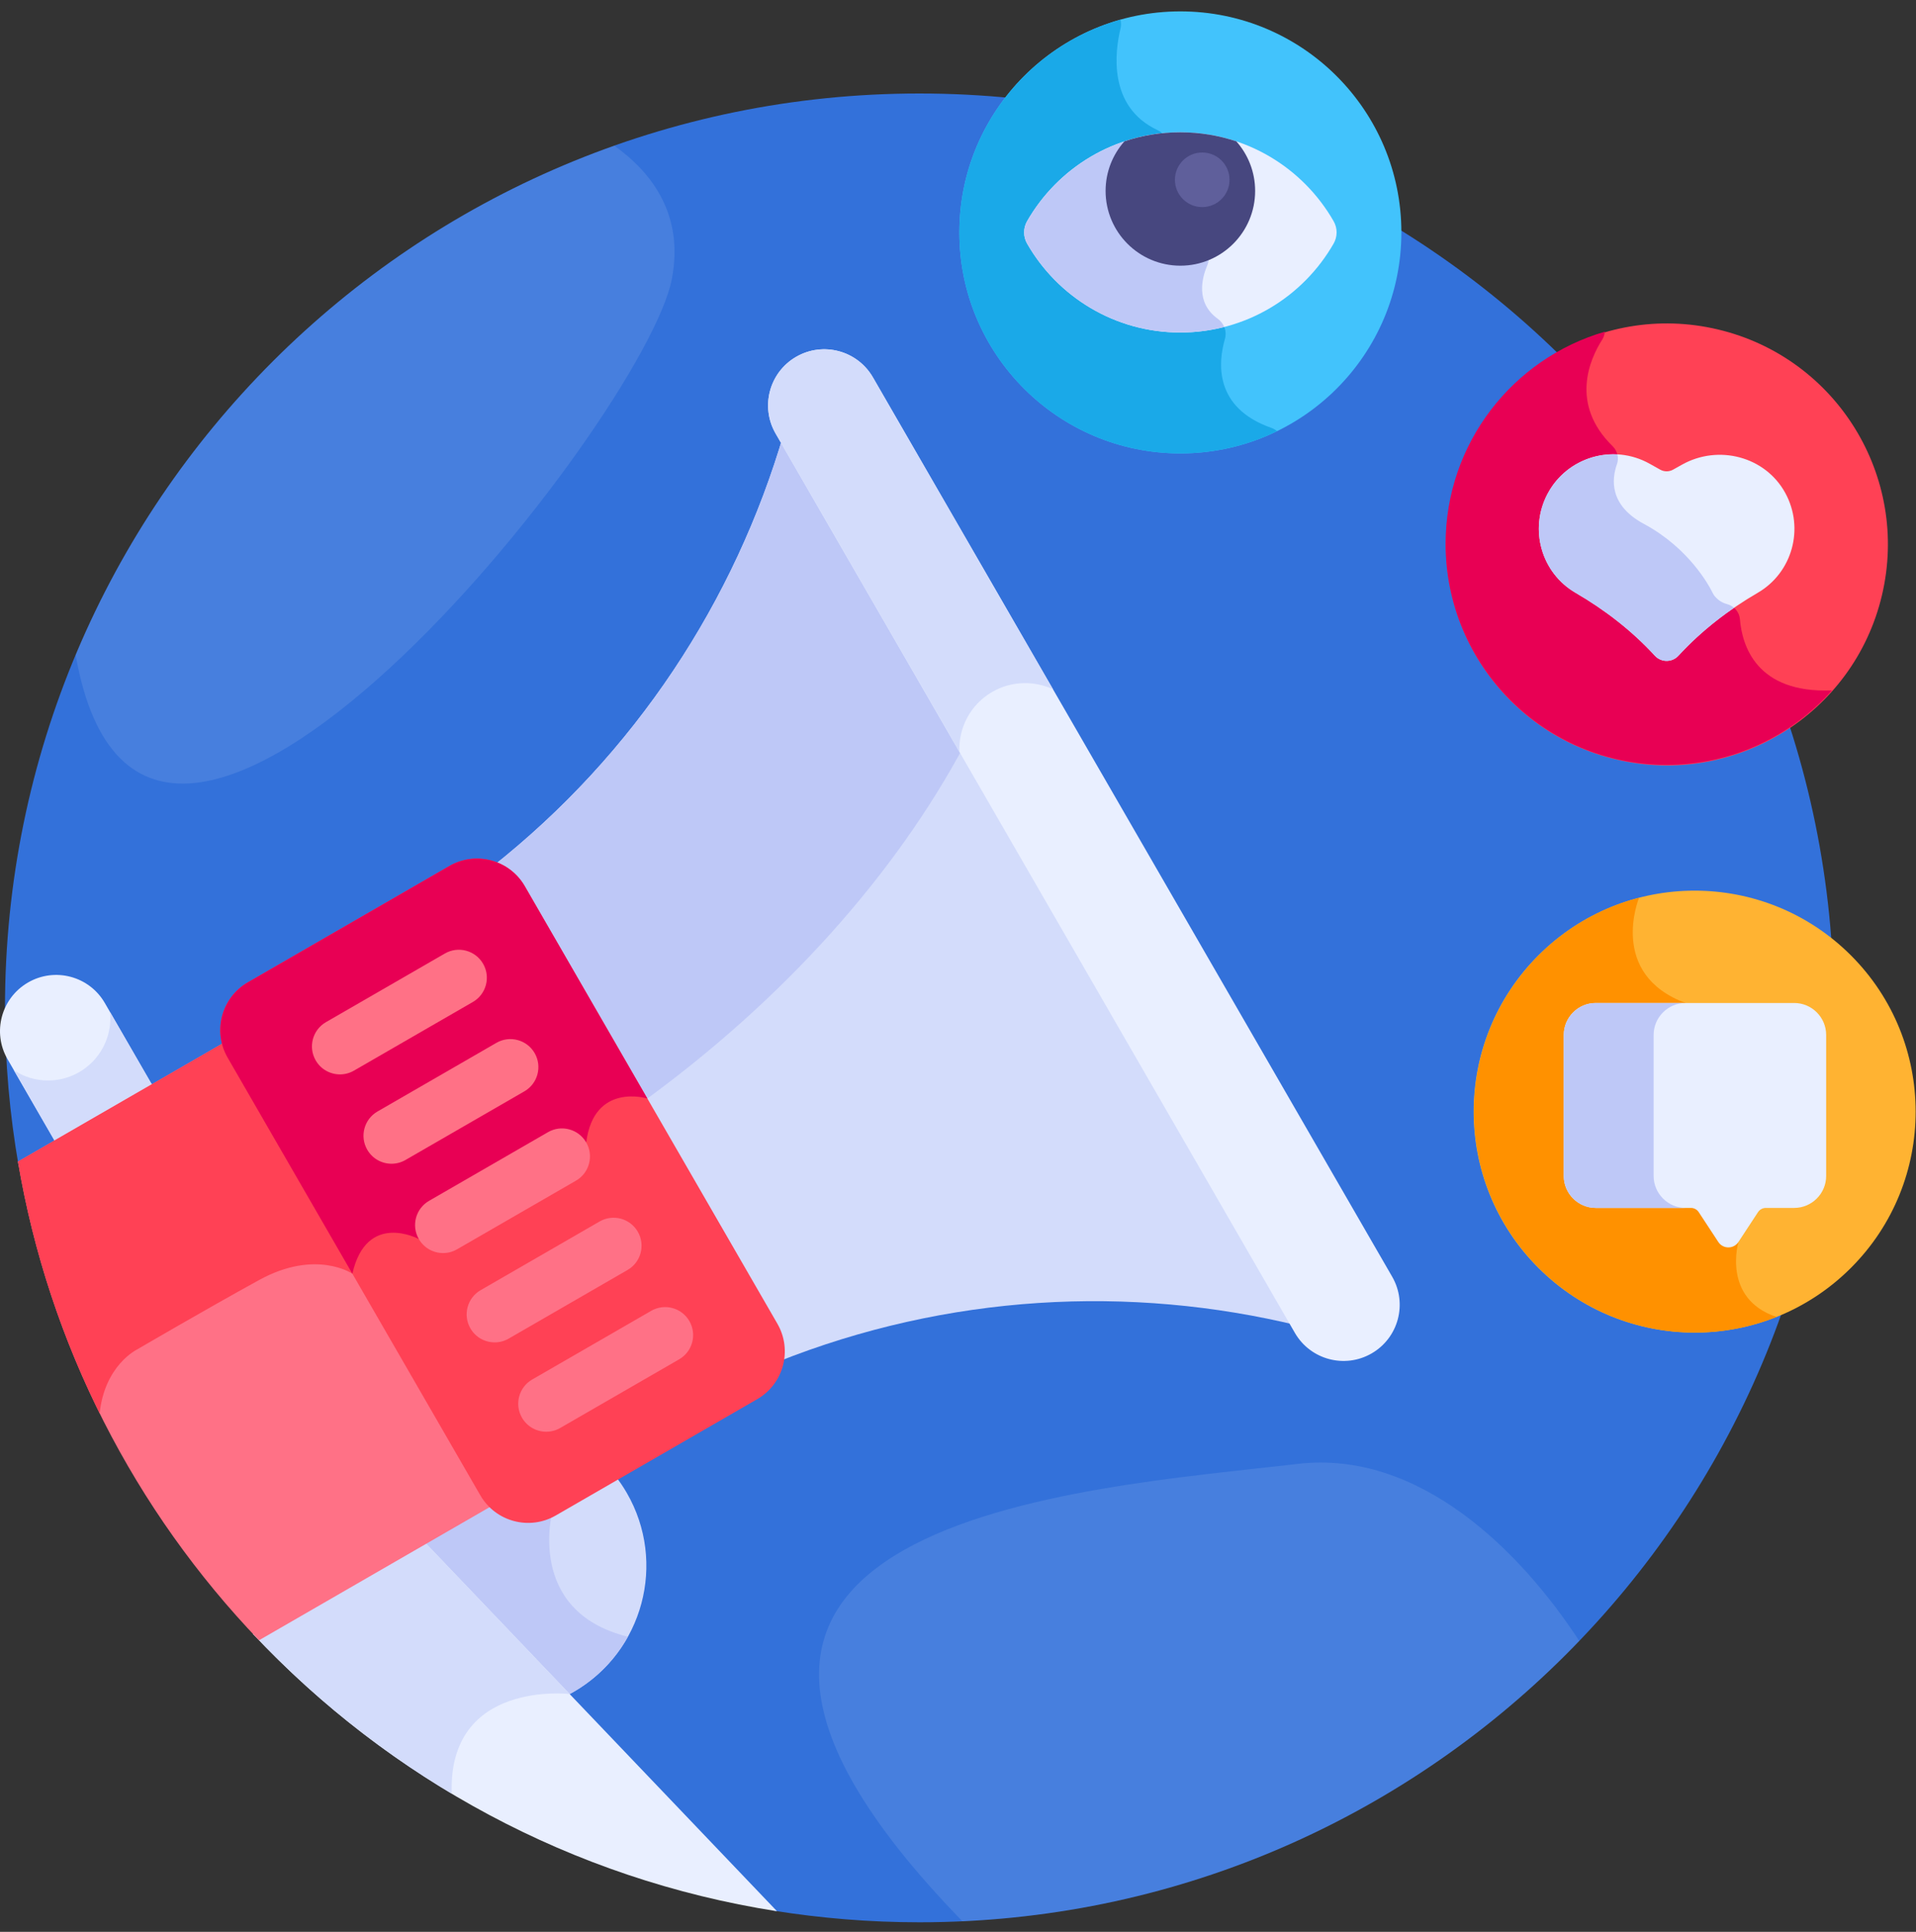 <svg width="120" height="121" viewBox="0 0 120 121" fill="none" xmlns="http://www.w3.org/2000/svg">
<rect x="0" y="0" width="120" height="121" fill="#333333" stroke="none"/>
<g clip-path="url(#clip0_456_13135)">
<path d="M57.584 5.856C25.954 5.856 0.312 31.498 0.312 63.128C0.312 66.507 0.608 69.816 1.169 73.034L48.379 119.66C51.376 120.144 54.45 120.4 57.584 120.4C89.214 120.4 114.856 94.758 114.856 63.128C114.856 31.498 89.214 5.856 57.584 5.856Z" fill="#3371DA"/>
<path d="M73.927 28.398C81.572 28.398 87.769 22.2 87.769 14.555C87.769 6.91 81.572 0.713 73.927 0.713C66.281 0.713 60.084 6.91 60.084 14.555C60.084 22.2 66.281 28.398 73.927 28.398Z" fill="#42C3FC"/>
<path d="M79.985 27.004C79.885 26.921 79.773 26.851 79.643 26.806C76 25.537 76.3 22.67 76.717 21.234C76.855 20.76 76.676 20.259 76.275 19.972C74.847 18.952 75.297 17.358 75.607 16.634C75.719 16.372 75.732 16.078 75.635 15.81L73.099 8.798C72.995 8.509 72.774 8.28 72.496 8.149C69.356 6.676 69.837 3.187 70.18 1.782C70.224 1.598 70.219 1.409 70.172 1.232C64.352 2.869 60.084 8.212 60.084 14.556C60.084 22.201 66.281 28.398 73.927 28.398C76.099 28.398 78.155 27.896 79.985 27.004Z" fill="#1AA9E8"/>
<path d="M73.926 8.285C69.817 8.285 66.231 10.528 64.326 13.857C64.079 14.29 64.079 14.821 64.326 15.254C66.231 18.583 69.817 20.826 73.926 20.826C78.036 20.826 81.622 18.583 83.527 15.254C83.774 14.821 83.774 14.29 83.527 13.857C81.622 10.528 78.036 8.285 73.926 8.285Z" fill="#E9EFFF"/>
<path d="M76.275 19.972C74.847 18.952 75.297 17.359 75.607 16.634C75.719 16.372 75.732 16.078 75.635 15.81L73.099 8.798C73.035 8.622 72.925 8.472 72.789 8.35C69.162 8.721 66.053 10.84 64.326 13.857C64.079 14.29 64.079 14.821 64.326 15.255C66.231 18.583 69.817 20.826 73.926 20.826C74.875 20.826 75.794 20.702 76.673 20.477C76.591 20.279 76.458 20.103 76.275 19.972Z" fill="#BEC8F7"/>
<path d="M117.867 37.285C119.626 29.846 115.021 22.39 107.582 20.632C100.144 18.874 92.688 23.478 90.93 30.917C89.171 38.356 93.776 45.811 101.215 47.569C108.653 49.328 116.109 44.723 117.867 37.285Z" fill="#FF4155"/>
<path d="M108.973 38.783C108.936 38.323 108.597 37.951 108.15 37.833C107.774 37.734 107.527 37.502 107.402 37.354C107.35 37.291 107.306 37.222 107.271 37.149C107.053 36.702 105.8 34.34 102.952 32.811C100.753 31.63 100.947 29.978 101.266 29.084C101.409 28.685 101.302 28.242 100.999 27.946C98.294 25.305 99.583 22.472 100.342 21.282C100.441 21.126 100.495 20.952 100.51 20.776C94.75 22.452 90.539 27.766 90.539 34.066C90.539 41.711 96.737 47.908 104.382 47.908C108.507 47.908 112.208 46.102 114.744 43.24C109.976 43.444 109.103 40.396 108.973 38.783Z" fill="#E80054"/>
<path d="M111.814 30.878C110.562 28.585 107.623 27.826 105.344 29.103L104.787 29.415C104.536 29.556 104.23 29.556 103.978 29.415L103.321 29.047C101.026 27.761 98.123 28.628 96.908 30.96H96.908C95.762 33.161 96.534 35.884 98.679 37.13C100.489 38.181 102.205 39.498 103.647 41.071C104.041 41.501 104.725 41.501 105.119 41.071C106.561 39.498 108.276 38.181 110.086 37.13C112.259 35.868 113.023 33.093 111.814 30.878Z" fill="#E9EFFF"/>
<path d="M98.679 37.13C100.489 38.181 102.205 39.498 103.647 41.071C104.041 41.501 104.725 41.501 105.119 41.07C106.16 39.935 107.345 38.935 108.604 38.07C108.476 37.96 108.321 37.878 108.151 37.833C107.775 37.734 107.529 37.502 107.404 37.354C107.351 37.291 107.308 37.223 107.272 37.149C107.054 36.703 105.801 34.34 102.953 32.811C100.754 31.63 100.948 29.978 101.268 29.084C101.341 28.88 101.348 28.665 101.297 28.463C99.531 28.368 97.782 29.281 96.908 30.959H96.908C95.762 33.16 96.534 35.884 98.679 37.13Z" fill="#BEC8F7"/>
<path d="M115.924 79.412C121.329 74.007 121.329 65.243 115.924 59.838C110.519 54.433 101.756 54.433 96.351 59.838C90.946 65.243 90.946 74.007 96.351 79.412C101.756 84.817 110.519 84.817 115.924 79.412Z" fill="#FFB332"/>
<path d="M108.88 77.789L105.565 62.821C100.686 61.004 102.651 56.24 102.658 56.225C96.707 57.775 92.314 63.184 92.314 69.62C92.314 77.265 98.512 83.463 106.157 83.463C107.962 83.463 109.685 83.113 111.266 82.485C107.83 81.337 108.88 77.789 108.88 77.789Z" fill="#FF9100"/>
<path d="M99.938 62.821H112.375C113.473 62.821 114.373 63.721 114.373 64.82V73.658C114.373 74.757 113.473 75.656 112.375 75.656H110.596C110.398 75.656 110.212 75.756 110.104 75.922L108.879 77.789C108.581 78.243 107.916 78.243 107.618 77.789L106.393 75.922C106.285 75.756 106.1 75.656 105.901 75.656H99.938C98.839 75.656 97.939 74.757 97.939 73.658V64.82C97.94 63.72 98.839 62.821 99.938 62.821Z" fill="#E9EFFF"/>
<path d="M103.568 73.658V64.82C103.568 63.72 104.467 62.821 105.566 62.821H99.94C98.841 62.821 97.941 63.721 97.941 64.82V73.658C97.941 74.757 98.841 75.656 99.94 75.656H105.566C104.467 75.656 103.568 74.757 103.568 73.658Z" fill="#BEC8F7"/>
<path d="M70.424 8.852C69.69 9.679 69.244 10.766 69.244 11.958C69.244 14.544 71.341 16.641 73.927 16.641C76.513 16.641 78.61 14.544 78.61 11.958C78.61 10.766 78.164 9.679 77.431 8.852C76.33 8.485 75.152 8.285 73.927 8.285C72.702 8.285 71.525 8.485 70.424 8.852Z" fill="#47477F"/>
<path d="M34.612 94.582C33.427 95.266 31.916 95.076 30.937 94.12L30.725 93.913L26.068 96.601L35.316 106.288C35.519 106.19 35.722 106.086 35.921 105.971C40.283 103.452 41.778 97.874 39.259 93.511C39.022 93.1 38.758 92.715 38.469 92.356L34.612 94.582Z" fill="#D3DCFB"/>
<path d="M30.937 94.12L30.725 93.913L26.068 96.602L35.316 106.288C35.519 106.19 35.722 106.087 35.921 105.972C37.402 105.116 38.551 103.908 39.326 102.515C32.857 100.914 34.612 94.583 34.612 94.583C33.427 95.267 31.916 95.076 30.937 94.12Z" fill="#BEC8F7"/>
<path d="M26.323 96.304L15.854 102.348C24.373 111.409 35.809 117.696 48.663 119.707L26.323 96.304Z" fill="#E9EFFF"/>
<path d="M35.679 106.104L26.323 96.303L15.854 102.347C19.503 106.229 23.69 109.6 28.293 112.345C28.042 105.202 35.679 106.104 35.679 106.104Z" fill="#D3DCFB"/>
<path d="M9.766 68.366L6.566 62.823C5.594 61.14 3.443 60.564 1.76 61.535C0.077 62.507 -0.5 64.659 0.472 66.341L3.672 71.884L9.766 68.366Z" fill="#E9EFFF"/>
<path d="M6.89 63.386C6.903 63.513 6.91 63.642 6.91 63.772C6.91 65.928 5.162 67.675 3.006 67.675C2.219 67.675 1.488 67.44 0.875 67.04L3.672 71.884L9.765 68.366L6.89 63.386Z" fill="#D3DCFB"/>
<path d="M16.221 102.737L31.323 94.019C31.102 93.802 30.904 93.555 30.741 93.275L14.919 65.869C14.756 65.588 14.641 65.293 14.565 64.993L1.123 72.754C3.075 84.287 8.472 94.647 16.221 102.737Z" fill="#FF7186"/>
<path d="M22.07 79.777L22.081 78.274L14.919 65.869C14.757 65.588 14.642 65.293 14.565 64.993L1.123 72.754C2.066 78.324 3.814 83.619 6.241 88.518C6.559 85.51 8.57 84.531 8.57 84.531C8.57 84.531 12.661 82.135 16.223 80.175C19.785 78.216 22.07 79.777 22.07 79.777Z" fill="#FF4155"/>
<path d="M48.672 85.309C59.327 81.061 70.754 80.448 81.384 83.044L49.099 27.124C46.031 37.628 39.788 47.218 30.781 54.321C31.444 54.605 32.026 55.094 32.415 55.767L48.237 83.172C48.626 83.845 48.758 84.593 48.672 85.309Z" fill="#D3DCFB"/>
<path d="M60.391 46.682L49.099 27.124C46.032 37.628 39.788 47.218 30.781 54.321C31.444 54.605 32.026 55.094 32.415 55.767L40.12 69.113C49.14 62.587 56.09 54.728 60.391 46.682Z" fill="#BEC8F7"/>
<path d="M47.423 87.636L34.806 94.921C33.152 95.876 31.037 95.309 30.082 93.655L14.259 66.249C13.304 64.595 13.871 62.48 15.525 61.525L28.142 54.24C29.796 53.285 31.912 53.852 32.867 55.506L48.689 82.912C49.644 84.566 49.077 86.681 47.423 87.636Z" fill="#FF4155"/>
<path d="M32.867 55.506C31.911 53.852 29.796 53.285 28.142 54.24L15.525 61.525C13.87 62.48 13.304 64.595 14.259 66.249L22.069 79.778C22.961 75.836 26.232 77.607 26.232 77.607L36.716 71.554C37.2 67.764 40.544 68.805 40.544 68.805L32.867 55.506Z" fill="#E80054"/>
<path d="M21.292 67.293C20.686 67.293 20.097 66.979 19.772 66.416C19.288 65.578 19.576 64.506 20.414 64.021L27.862 59.722C28.7 59.237 29.772 59.525 30.256 60.363C30.741 61.202 30.453 62.274 29.615 62.758L22.167 67.058C21.891 67.217 21.59 67.293 21.292 67.293Z" fill="#FF7186"/>
<path d="M24.521 72.889C23.915 72.889 23.326 72.575 23.001 72.012C22.517 71.174 22.804 70.101 23.642 69.617L31.09 65.317C31.929 64.833 33.001 65.121 33.485 65.959C33.969 66.797 33.682 67.87 32.843 68.354L25.396 72.654C25.12 72.813 24.818 72.889 24.521 72.889Z" fill="#FF7186"/>
<path d="M27.751 78.484C27.145 78.484 26.556 78.169 26.231 77.607C25.747 76.768 26.034 75.696 26.873 75.212L34.321 70.912C35.159 70.428 36.231 70.715 36.715 71.554C37.2 72.392 36.912 73.465 36.074 73.949L28.626 78.248C28.35 78.408 28.049 78.484 27.751 78.484Z" fill="#FF7186"/>
<path d="M30.982 84.078C30.376 84.078 29.786 83.764 29.462 83.201C28.978 82.363 29.265 81.291 30.103 80.807L37.551 76.507C38.39 76.022 39.462 76.31 39.946 77.148C40.43 77.987 40.143 79.059 39.304 79.543L31.857 83.843C31.581 84.003 31.279 84.078 30.982 84.078Z" fill="#FF7186"/>
<path d="M34.212 89.674C33.606 89.674 33.017 89.36 32.692 88.797C32.208 87.959 32.495 86.886 33.334 86.402L40.782 82.103C41.62 81.618 42.692 81.906 43.176 82.744C43.661 83.583 43.373 84.655 42.535 85.139L35.087 89.439C34.811 89.598 34.51 89.674 34.212 89.674Z" fill="#FF7186"/>
<path d="M85.904 84.77C84.222 85.741 82.07 85.165 81.098 83.482L48.577 27.154C47.606 25.471 48.182 23.319 49.865 22.348C51.548 21.376 53.7 21.953 54.671 23.636L87.192 79.964C88.164 81.647 87.587 83.798 85.904 84.77Z" fill="#E9EFFF"/>
<path d="M62.144 43.337C63.355 42.638 64.773 42.625 65.951 43.173L54.671 23.636C53.7 21.953 51.548 21.376 49.865 22.348C48.182 23.319 47.606 25.471 48.577 27.154L60.087 47.09C60.024 45.603 60.766 44.133 62.144 43.337Z" fill="#D3DCFB"/>
<path opacity="0.1" d="M98.91 102.778C95.273 97.199 88.91 90.778 81.243 91.691C68.129 93.252 35.635 94.985 60.274 120.335C75.44 119.634 89.066 113.035 98.91 102.778Z" fill="white"/>
<path opacity="0.1" d="M4.738 41.02C9.09 65.838 40.422 26.232 42.083 17.451C42.828 13.512 40.908 10.865 38.477 9.126C23.232 14.52 10.953 26.183 4.738 41.02Z" fill="white"/>
<path d="M75.295 12.971C76.24 12.971 77.005 12.205 77.005 11.261C77.005 10.317 76.24 9.552 75.295 9.552C74.351 9.552 73.586 10.317 73.586 11.261C73.586 12.205 74.351 12.971 75.295 12.971Z" fill="#5F5F9B"/>
</g>
<defs>
<clipPath id="clip0_456_13135">
<rect width="120" height="120" fill="white" transform="translate(0 0.556)"/>
</clipPath>
</defs>
</svg>
